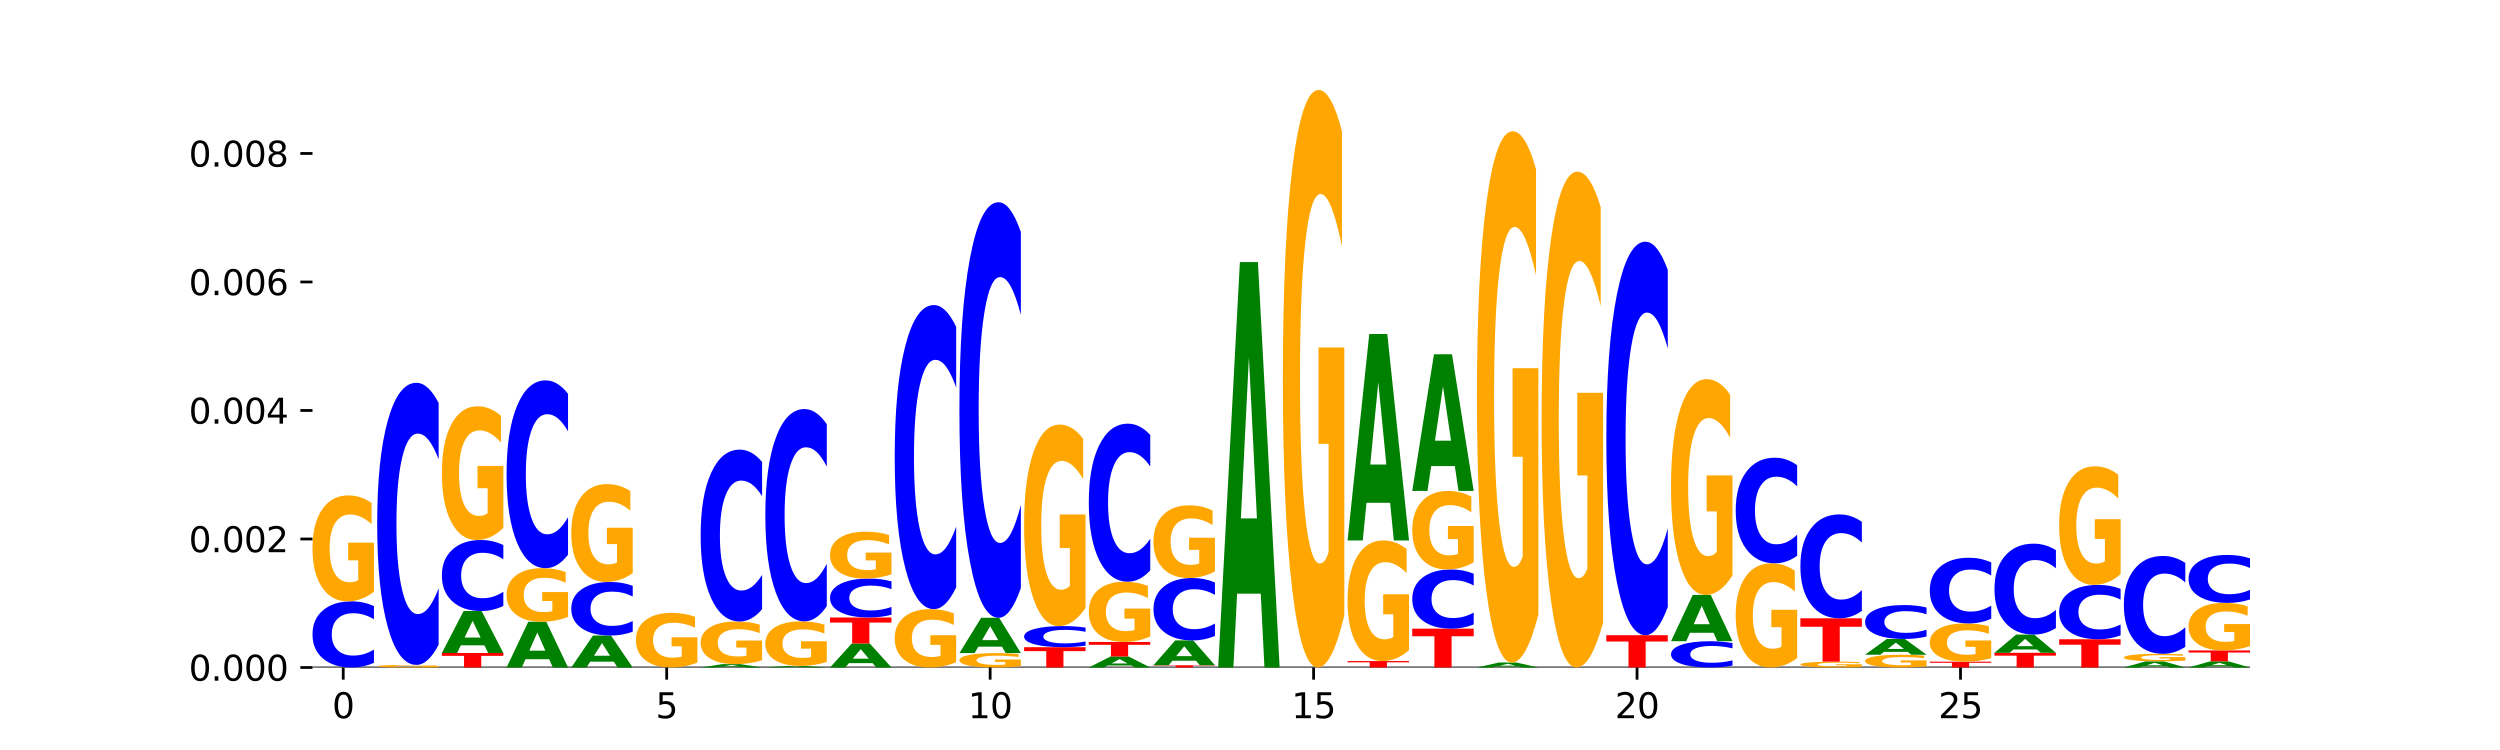 <?xml version="1.0" encoding="utf-8" standalone="no"?>
<!DOCTYPE svg PUBLIC "-//W3C//DTD SVG 1.1//EN"
  "http://www.w3.org/Graphics/SVG/1.1/DTD/svg11.dtd">
<svg xmlns:xlink="http://www.w3.org/1999/xlink" width="720pt" height="216pt" viewBox="0 0 720 216" xmlns="http://www.w3.org/2000/svg" version="1.1">
 <defs>
  <style type="text/css">*{stroke-linejoin: round; stroke-linecap: butt}</style>
 </defs>
 <g id="figure_1">
  <g id="patch_1">
   <path d="M 0 216 
L 720 216 
L 720 0 
L 0 0 
z
" style="fill: #ffffff"/>
  </g>
  <g id="axes_1">
   <g id="patch_2">
    <path d="M 90 192.24 
L 648 192.24 
L 648 25.92 
L 90 25.92 
z
" style="fill: #ffffff"/>
   </g>
   <g id="line2d_1">
    <path d="M 90 192.24 
L 648 192.24 
" clip-path="url(#p082097b86d)" style="fill: none; stroke: #000000; stroke-width: 0.5; stroke-linecap: square"/>
   </g>
   <g id="patch_3">
    <path d="M 107.699 190.874 
Q 106.219 191.551 104.618 191.894 
Q 103.017 192.24 101.273 192.24 
Q 96.074 192.24 93.037 189.674 
Q 90 187.107 90 182.718 
Q 90 178.314 93.037 175.751 
Q 96.074 173.185 101.273 173.185 
Q 103.017 173.185 104.618 173.531 
Q 106.219 173.874 107.699 174.551 
L 107.699 178.349 
Q 106.206 177.452 104.756 177.034 
Q 103.307 176.617 101.706 176.617 
Q 98.834 176.617 97.189 178.243 
Q 95.548 179.865 95.548 182.718 
Q 95.548 185.56 97.189 187.186 
Q 98.834 188.808 101.706 188.808 
Q 103.307 188.808 104.756 188.39 
Q 106.206 187.969 107.699 187.072 
L 107.699 190.874 
z
" clip-path="url(#p082097b86d)" style="fill: #0000ff"/>
   </g>
   <g id="patch_4">
    <path d="M 107.699 170.425 
Q 105.914 171.805 103.995 172.498 
Q 102.075 173.185 100.028 173.185 
Q 95.403 173.185 92.701 169.077 
Q 90 164.969 90 157.943 
Q 90 150.836 92.749 146.76 
Q 95.502 142.683 100.29 142.683 
Q 102.134 142.683 103.824 143.238 
Q 105.518 143.786 107.017 144.869 
L 107.017 150.95 
Q 105.47 149.557 103.939 148.87 
Q 102.408 148.177 100.869 148.177 
Q 98.021 148.177 96.478 150.71 
Q 94.935 153.237 94.935 157.943 
Q 94.935 162.606 96.422 165.151 
Q 97.91 167.691 100.647 167.691 
Q 101.392 167.691 102.031 167.546 
Q 102.67 167.395 103.177 167.08 
L 103.177 161.371 
L 100.262 161.371 
L 100.262 156.286 
L 107.699 156.286 
L 107.699 170.425 
z
" clip-path="url(#p082097b86d)" style="fill: #ffa600"/>
   </g>
   <g id="patch_5">
    <path d="M 126.331 192.172 
Q 124.546 192.206 122.626 192.223 
Q 120.706 192.24 118.659 192.24 
Q 114.034 192.24 111.332 192.138 
Q 108.631 192.037 108.631 191.863 
Q 108.631 191.687 111.38 191.586 
Q 114.133 191.485 118.921 191.485 
Q 120.765 191.485 122.455 191.499 
Q 124.149 191.513 125.648 191.539 
L 125.648 191.69 
Q 124.101 191.655 122.57 191.638 
Q 121.039 191.621 119.5 191.621 
Q 116.652 191.621 115.109 191.684 
Q 113.566 191.746 113.566 191.863 
Q 113.566 191.978 115.053 192.041 
Q 116.541 192.104 119.278 192.104 
Q 120.023 192.104 120.662 192.1 
Q 121.301 192.097 121.808 192.089 
L 121.808 191.948 
L 118.893 191.948 
L 118.893 191.822 
L 126.331 191.822 
L 126.331 192.172 
z
" clip-path="url(#p082097b86d)" style="fill: #ffa600"/>
   </g>
   <g id="patch_6">
    <path d="M 126.331 185.662 
Q 124.85 188.549 123.249 190.009 
Q 121.648 191.485 119.905 191.485 
Q 114.705 191.485 111.668 180.544 
Q 108.631 169.603 108.631 150.892 
Q 108.631 132.115 111.668 121.19 
Q 114.705 110.249 119.905 110.249 
Q 121.648 110.249 123.249 111.726 
Q 124.85 113.186 126.331 116.072 
L 126.331 132.266 
Q 124.837 128.44 123.387 126.661 
Q 121.938 124.882 120.337 124.882 
Q 117.465 124.882 115.82 131.812 
Q 114.179 138.726 114.179 150.892 
Q 114.179 163.008 115.82 169.939 
Q 117.465 176.852 120.337 176.852 
Q 121.938 176.852 123.387 175.074 
Q 124.837 173.278 126.331 169.452 
L 126.331 185.662 
z
" clip-path="url(#p082097b86d)" style="fill: #0000ff"/>
   </g>
   <g id="patch_7">
    <path d="M 127.262 188.07 
L 144.962 188.07 
L 144.962 188.883 
L 138.594 188.883 
L 138.594 192.24 
L 133.642 192.24 
L 133.642 188.883 
L 127.262 188.883 
L 127.262 188.07 
z
" clip-path="url(#p082097b86d)" style="fill: #ff0000"/>
   </g>
   <g id="patch_8">
    <path d="M 139.523 185.865 
L 132.716 185.865 
L 131.641 188.07 
L 127.262 188.07 
L 133.515 175.969 
L 138.708 175.969 
L 144.962 188.07 
L 140.586 188.07 
L 139.523 185.865 
z
M 133.801 183.619 
L 138.426 183.619 
L 136.117 178.806 
L 133.801 183.619 
z
" clip-path="url(#p082097b86d)" style="fill: #008000"/>
   </g>
   <g id="patch_9">
    <path d="M 144.962 174.504 
Q 143.481 175.23 141.88 175.597 
Q 140.279 175.969 138.536 175.969 
Q 133.336 175.969 130.299 173.215 
Q 127.262 170.462 127.262 165.753 
Q 127.262 161.027 130.299 158.277 
Q 133.336 155.523 138.536 155.523 
Q 140.279 155.523 141.88 155.895 
Q 143.481 156.263 144.962 156.989 
L 144.962 161.065 
Q 143.468 160.102 142.018 159.654 
Q 140.569 159.206 138.968 159.206 
Q 136.096 159.206 134.451 160.951 
Q 132.81 162.691 132.81 165.753 
Q 132.81 168.802 134.451 170.546 
Q 136.096 172.286 138.968 172.286 
Q 140.569 172.286 142.018 171.839 
Q 143.468 171.387 144.962 170.424 
L 144.962 174.504 
z
" clip-path="url(#p082097b86d)" style="fill: #0000ff"/>
   </g>
   <g id="patch_10">
    <path d="M 144.962 152.039 
Q 143.177 153.781 141.257 154.656 
Q 139.337 155.523 137.29 155.523 
Q 132.665 155.523 129.963 150.336 
Q 127.262 145.149 127.262 136.278 
Q 127.262 127.303 130.011 122.156 
Q 132.764 117.008 137.552 117.008 
Q 139.396 117.008 141.086 117.709 
Q 142.78 118.401 144.279 119.769 
L 144.279 127.447 
Q 142.732 125.688 141.201 124.821 
Q 139.67 123.946 138.131 123.946 
Q 135.283 123.946 133.74 127.144 
Q 132.197 130.335 132.197 136.278 
Q 132.197 142.165 133.684 145.38 
Q 135.172 148.586 137.909 148.586 
Q 138.655 148.586 139.293 148.403 
Q 139.932 148.212 140.44 147.814 
L 140.44 140.606 
L 137.524 140.606 
L 137.524 134.185 
L 144.962 134.185 
L 144.962 152.039 
z
" clip-path="url(#p082097b86d)" style="fill: #ffa600"/>
   </g>
   <g id="patch_11">
    <path d="M 158.154 189.84 
L 151.347 189.84 
L 150.272 192.24 
L 145.893 192.24 
L 152.146 179.068 
L 157.339 179.068 
L 163.593 192.24 
L 159.218 192.24 
L 158.154 189.84 
z
M 152.432 187.396 
L 157.057 187.396 
L 154.748 182.156 
L 152.432 187.396 
z
" clip-path="url(#p082097b86d)" style="fill: #008000"/>
   </g>
   <g id="patch_12">
    <path d="M 163.593 177.671 
Q 161.808 178.369 159.888 178.72 
Q 157.968 179.068 155.921 179.068 
Q 151.296 179.068 148.594 176.989 
Q 145.893 174.91 145.893 171.355 
Q 145.893 167.759 148.642 165.696 
Q 151.395 163.634 156.183 163.634 
Q 158.027 163.634 159.717 163.914 
Q 161.411 164.192 162.91 164.74 
L 162.91 167.817 
Q 161.363 167.112 159.832 166.764 
Q 158.301 166.414 156.762 166.414 
Q 153.914 166.414 152.371 167.695 
Q 150.828 168.974 150.828 171.355 
Q 150.828 173.715 152.315 175.003 
Q 153.803 176.287 156.54 176.287 
Q 157.286 176.287 157.924 176.214 
Q 158.563 176.138 159.071 175.978 
L 159.071 173.09 
L 156.155 173.09 
L 156.155 170.517 
L 163.593 170.517 
L 163.593 177.671 
z
" clip-path="url(#p082097b86d)" style="fill: #ffa600"/>
   </g>
   <g id="patch_13">
    <path d="M 163.593 159.757 
Q 162.112 161.679 160.511 162.651 
Q 158.91 163.634 157.167 163.634 
Q 151.967 163.634 148.93 156.349 
Q 145.893 149.065 145.893 136.607 
Q 145.893 124.105 148.93 116.832 
Q 151.967 109.548 157.167 109.548 
Q 158.91 109.548 160.511 110.531 
Q 162.112 111.503 163.593 113.425 
L 163.593 124.206 
Q 162.099 121.659 160.649 120.474 
Q 159.2 119.29 157.599 119.29 
Q 154.727 119.29 153.082 123.904 
Q 151.441 128.507 151.441 136.607 
Q 151.441 144.674 153.082 149.288 
Q 154.727 153.891 157.599 153.891 
Q 159.2 153.891 160.649 152.707 
Q 162.099 151.512 163.593 148.964 
L 163.593 159.757 
z
" clip-path="url(#p082097b86d)" style="fill: #0000ff"/>
   </g>
   <g id="patch_14">
    <path d="M 176.785 190.564 
L 169.978 190.564 
L 168.903 192.24 
L 164.524 192.24 
L 170.777 183.039 
L 175.97 183.039 
L 182.224 192.24 
L 177.849 192.24 
L 176.785 190.564 
z
M 171.063 188.856 
L 175.688 188.856 
L 173.379 185.196 
L 171.063 188.856 
z
" clip-path="url(#p082097b86d)" style="fill: #008000"/>
   </g>
   <g id="patch_15">
    <path d="M 182.224 181.933 
Q 180.743 182.481 179.142 182.758 
Q 177.541 183.039 175.798 183.039 
Q 170.598 183.039 167.561 180.96 
Q 164.524 178.882 164.524 175.327 
Q 164.524 171.759 167.561 169.684 
Q 170.598 167.605 175.798 167.605 
Q 177.541 167.605 179.142 167.886 
Q 180.743 168.163 182.224 168.712 
L 182.224 171.788 
Q 180.73 171.061 179.28 170.723 
Q 177.831 170.385 176.23 170.385 
Q 173.358 170.385 171.713 171.702 
Q 170.072 173.016 170.072 175.327 
Q 170.072 177.629 171.713 178.945 
Q 173.358 180.259 176.23 180.259 
Q 177.831 180.259 179.28 179.921 
Q 180.73 179.58 182.224 178.853 
L 182.224 181.933 
z
" clip-path="url(#p082097b86d)" style="fill: #0000ff"/>
   </g>
   <g id="patch_16">
    <path d="M 182.224 165.055 
Q 180.439 166.33 178.519 166.971 
Q 176.599 167.605 174.552 167.605 
Q 169.927 167.605 167.226 163.809 
Q 164.524 160.013 164.524 153.522 
Q 164.524 146.955 167.273 143.188 
Q 170.026 139.421 174.814 139.421 
Q 176.658 139.421 178.348 139.933 
Q 180.042 140.44 181.541 141.441 
L 181.541 147.059 
Q 179.994 145.773 178.463 145.138 
Q 176.932 144.498 175.393 144.498 
Q 172.545 144.498 171.002 146.838 
Q 169.459 149.173 169.459 153.522 
Q 169.459 157.83 170.946 160.182 
Q 172.434 162.529 175.171 162.529 
Q 175.917 162.529 176.555 162.395 
Q 177.194 162.255 177.702 161.964 
L 177.702 156.689 
L 174.786 156.689 
L 174.786 151.991 
L 182.224 151.991 
L 182.224 165.055 
z
" clip-path="url(#p082097b86d)" style="fill: #ffa600"/>
   </g>
   <g id="patch_17">
    <path d="M 200.855 190.817 
Q 199.07 191.528 197.15 191.886 
Q 195.23 192.24 193.183 192.24 
Q 188.558 192.24 185.857 190.121 
Q 183.155 188.002 183.155 184.379 
Q 183.155 180.713 185.904 178.61 
Q 188.657 176.507 193.445 176.507 
Q 195.289 176.507 196.979 176.793 
Q 198.673 177.076 200.172 177.635 
L 200.172 180.771 
Q 198.625 180.053 197.094 179.699 
Q 195.563 179.341 194.024 179.341 
Q 191.176 179.341 189.633 180.648 
Q 188.09 181.951 188.09 184.379 
Q 188.09 186.783 189.577 188.096 
Q 191.065 189.406 193.802 189.406 
Q 194.548 189.406 195.186 189.331 
Q 195.825 189.253 196.333 189.091 
L 196.333 186.147 
L 193.417 186.147 
L 193.417 183.524 
L 200.855 183.524 
L 200.855 190.817 
z
" clip-path="url(#p082097b86d)" style="fill: #ffa600"/>
   </g>
   <g id="patch_18">
    <path d="M 214.047 192.064 
L 207.24 192.064 
L 206.165 192.24 
L 201.786 192.24 
L 208.04 191.273 
L 213.233 191.273 
L 219.486 192.24 
L 215.111 192.24 
L 214.047 192.064 
z
M 208.325 191.885 
L 212.95 191.885 
L 210.641 191.5 
L 208.325 191.885 
z
" clip-path="url(#p082097b86d)" style="fill: #008000"/>
   </g>
   <g id="patch_19">
    <path d="M 219.486 190.162 
Q 217.701 190.718 215.781 190.997 
Q 213.861 191.273 211.814 191.273 
Q 207.189 191.273 204.488 189.619 
Q 201.786 187.966 201.786 185.137 
Q 201.786 182.276 204.535 180.634 
Q 207.288 178.993 212.076 178.993 
Q 213.921 178.993 215.61 179.216 
Q 217.304 179.437 218.804 179.873 
L 218.804 182.321 
Q 217.257 181.761 215.725 181.484 
Q 214.194 181.205 212.655 181.205 
Q 209.807 181.205 208.264 182.225 
Q 206.721 183.242 206.721 185.137 
Q 206.721 187.014 208.208 188.039 
Q 209.696 189.061 212.433 189.061 
Q 213.179 189.061 213.817 189.003 
Q 214.456 188.942 214.964 188.815 
L 214.964 186.517 
L 212.048 186.517 
L 212.048 184.47 
L 219.486 184.47 
L 219.486 190.162 
z
" clip-path="url(#p082097b86d)" style="fill: #ffa600"/>
   </g>
   <g id="patch_20">
    <path d="M 219.486 175.445 
Q 218.005 177.204 216.404 178.093 
Q 214.803 178.993 213.06 178.993 
Q 207.86 178.993 204.823 172.326 
Q 201.786 165.659 201.786 154.257 
Q 201.786 142.815 204.823 136.158 
Q 207.86 129.491 213.06 129.491 
Q 214.803 129.491 216.404 130.391 
Q 218.005 131.281 219.486 133.039 
L 219.486 142.907 
Q 217.992 140.576 216.543 139.492 
Q 215.093 138.408 213.492 138.408 
Q 210.62 138.408 208.975 142.631 
Q 207.334 146.844 207.334 154.257 
Q 207.334 161.64 208.975 165.863 
Q 210.62 170.076 213.492 170.076 
Q 215.093 170.076 216.543 168.993 
Q 217.992 167.898 219.486 165.567 
L 219.486 175.445 
z
" clip-path="url(#p082097b86d)" style="fill: #0000ff"/>
   </g>
   <g id="patch_21">
    <path d="M 232.678 192.159 
L 225.871 192.159 
L 224.796 192.24 
L 220.417 192.24 
L 226.671 191.795 
L 231.864 191.795 
L 238.117 192.24 
L 233.742 192.24 
L 232.678 192.159 
z
M 226.957 192.076 
L 231.581 192.076 
L 229.273 191.899 
L 226.957 192.076 
z
" clip-path="url(#p082097b86d)" style="fill: #008000"/>
   </g>
   <g id="patch_22">
    <path d="M 238.117 190.633 
Q 236.332 191.214 234.412 191.505 
Q 232.492 191.795 230.445 191.795 
Q 225.82 191.795 223.119 190.065 
Q 220.417 188.336 220.417 185.378 
Q 220.417 182.387 223.166 180.67 
Q 225.919 178.954 230.707 178.954 
Q 232.552 178.954 234.241 179.188 
Q 235.935 179.418 237.435 179.875 
L 237.435 182.434 
Q 235.888 181.848 234.356 181.559 
Q 232.825 181.267 231.286 181.267 
Q 228.438 181.267 226.895 182.333 
Q 225.352 183.397 225.352 185.378 
Q 225.352 187.341 226.839 188.413 
Q 228.327 189.482 231.064 189.482 
Q 231.81 189.482 232.448 189.421 
Q 233.087 189.357 233.595 189.224 
L 233.595 186.821 
L 230.679 186.821 
L 230.679 184.681 
L 238.117 184.681 
L 238.117 190.633 
z
" clip-path="url(#p082097b86d)" style="fill: #ffa600"/>
   </g>
   <g id="patch_23">
    <path d="M 238.117 174.571 
Q 236.636 176.744 235.035 177.843 
Q 233.434 178.954 231.691 178.954 
Q 226.491 178.954 223.454 170.719 
Q 220.417 162.483 220.417 148.399 
Q 220.417 134.264 223.454 126.041 
Q 226.491 117.805 231.691 117.805 
Q 233.434 117.805 235.035 118.917 
Q 236.636 120.016 238.117 122.188 
L 238.117 134.378 
Q 236.623 131.498 235.174 130.159 
Q 233.724 128.82 232.123 128.82 
Q 229.252 128.82 227.606 134.037 
Q 225.965 139.241 225.965 148.399 
Q 225.965 157.519 227.606 162.735 
Q 229.252 167.94 232.123 167.94 
Q 233.724 167.94 235.174 166.601 
Q 236.623 165.249 238.117 162.369 
L 238.117 174.571 
z
" clip-path="url(#p082097b86d)" style="fill: #0000ff"/>
   </g>
   <g id="patch_24">
    <path d="M 251.309 190.982 
L 244.502 190.982 
L 243.427 192.24 
L 239.048 192.24 
L 245.302 185.336 
L 250.495 185.336 
L 256.748 192.24 
L 252.373 192.24 
L 251.309 190.982 
z
M 245.588 189.701 
L 250.212 189.701 
L 247.904 186.955 
L 245.588 189.701 
z
" clip-path="url(#p082097b86d)" style="fill: #008000"/>
   </g>
   <g id="patch_25">
    <path d="M 239.048 177.842 
L 256.748 177.842 
L 256.748 179.304 
L 250.38 179.304 
L 250.38 185.336 
L 245.428 185.336 
L 245.428 179.304 
L 239.048 179.304 
L 239.048 177.842 
z
" clip-path="url(#p082097b86d)" style="fill: #ff0000"/>
   </g>
   <g id="patch_26">
    <path d="M 256.748 177.038 
Q 255.267 177.437 253.666 177.638 
Q 252.066 177.842 250.322 177.842 
Q 245.122 177.842 242.085 176.332 
Q 239.048 174.821 239.048 172.238 
Q 239.048 169.646 242.085 168.138 
Q 245.122 166.628 250.322 166.628 
Q 252.066 166.628 253.666 166.832 
Q 255.267 167.033 256.748 167.431 
L 256.748 169.667 
Q 255.254 169.139 253.805 168.893 
Q 252.355 168.648 250.754 168.648 
Q 247.883 168.648 246.237 169.604 
Q 244.596 170.559 244.596 172.238 
Q 244.596 173.911 246.237 174.868 
Q 247.883 175.822 250.754 175.822 
Q 252.355 175.822 253.805 175.576 
Q 255.254 175.329 256.748 174.8 
L 256.748 177.038 
z
" clip-path="url(#p082097b86d)" style="fill: #0000ff"/>
   </g>
   <g id="patch_27">
    <path d="M 256.748 165.406 
Q 254.963 166.017 253.043 166.324 
Q 251.123 166.628 249.076 166.628 
Q 244.451 166.628 241.75 164.809 
Q 239.048 162.99 239.048 159.88 
Q 239.048 156.734 241.797 154.929 
Q 244.55 153.124 249.338 153.124 
Q 251.183 153.124 252.872 153.37 
Q 254.566 153.612 256.066 154.092 
L 256.066 156.784 
Q 254.519 156.167 252.987 155.863 
Q 251.456 155.557 249.917 155.557 
Q 247.069 155.557 245.526 156.678 
Q 243.983 157.796 243.983 159.88 
Q 243.983 161.944 245.471 163.071 
Q 246.958 164.195 249.695 164.195 
Q 250.441 164.195 251.079 164.131 
Q 251.718 164.064 252.226 163.925 
L 252.226 161.398 
L 249.31 161.398 
L 249.31 159.146 
L 256.748 159.146 
L 256.748 165.406 
z
" clip-path="url(#p082097b86d)" style="fill: #ffa600"/>
   </g>
   <g id="patch_28">
    <path d="M 275.379 190.72 
Q 273.594 191.48 271.674 191.862 
Q 269.754 192.24 267.707 192.24 
Q 263.082 192.24 260.381 189.977 
Q 257.679 187.713 257.679 183.843 
Q 257.679 179.927 260.428 177.681 
Q 263.181 175.435 267.969 175.435 
Q 269.814 175.435 271.503 175.741 
Q 273.197 176.043 274.697 176.64 
L 274.697 179.99 
Q 273.15 179.222 271.619 178.844 
Q 270.087 178.462 268.548 178.462 
Q 265.7 178.462 264.157 179.858 
Q 262.614 181.25 262.614 183.843 
Q 262.614 186.412 264.102 187.814 
Q 265.589 189.213 268.326 189.213 
Q 269.072 189.213 269.711 189.133 
Q 270.349 189.05 270.857 188.876 
L 270.857 185.731 
L 267.941 185.731 
L 267.941 182.93 
L 275.379 182.93 
L 275.379 190.72 
z
" clip-path="url(#p082097b86d)" style="fill: #ffa600"/>
   </g>
   <g id="patch_29">
    <path d="M 275.379 169.158 
Q 273.898 172.269 272.297 173.843 
Q 270.697 175.435 268.953 175.435 
Q 263.753 175.435 260.716 163.64 
Q 257.679 151.845 257.679 131.674 
Q 257.679 111.431 260.716 99.654 
Q 263.753 87.859 268.953 87.859 
Q 270.697 87.859 272.297 89.451 
Q 273.898 91.025 275.379 94.137 
L 275.379 111.594 
Q 273.885 107.469 272.436 105.552 
Q 270.986 103.634 269.385 103.634 
Q 266.514 103.634 264.868 111.106 
Q 263.227 118.559 263.227 131.674 
Q 263.227 144.736 264.868 152.207 
Q 266.514 159.66 269.385 159.66 
Q 270.986 159.66 272.436 157.743 
Q 273.885 155.807 275.379 151.682 
L 275.379 169.158 
z
" clip-path="url(#p082097b86d)" style="fill: #0000ff"/>
   </g>
   <g id="patch_30">
    <path d="M 294.01 191.865 
Q 292.225 192.052 290.305 192.147 
Q 288.385 192.24 286.338 192.24 
Q 281.713 192.24 279.012 191.681 
Q 276.311 191.122 276.311 190.166 
Q 276.311 189.199 279.059 188.645 
Q 281.812 188.09 286.6 188.09 
Q 288.445 188.09 290.135 188.166 
Q 291.828 188.24 293.328 188.388 
L 293.328 189.215 
Q 291.781 189.025 290.25 188.932 
Q 288.718 188.838 287.179 188.838 
Q 284.331 188.838 282.788 189.182 
Q 281.245 189.526 281.245 190.166 
Q 281.245 190.801 282.733 191.147 
Q 284.22 191.493 286.957 191.493 
Q 287.703 191.493 288.342 191.473 
Q 288.98 191.452 289.488 191.409 
L 289.488 190.633 
L 286.572 190.633 
L 286.572 189.941 
L 294.01 189.941 
L 294.01 191.865 
z
" clip-path="url(#p082097b86d)" style="fill: #ffa600"/>
   </g>
   <g id="patch_31">
    <path d="M 288.571 186.24 
L 281.764 186.24 
L 280.689 188.09 
L 276.311 188.09 
L 282.564 177.934 
L 287.757 177.934 
L 294.01 188.09 
L 289.635 188.09 
L 288.571 186.24 
z
M 282.85 184.355 
L 287.474 184.355 
L 285.166 180.315 
L 282.85 184.355 
z
" clip-path="url(#p082097b86d)" style="fill: #008000"/>
   </g>
   <g id="patch_32">
    <path d="M 294.01 169.355 
Q 292.529 173.607 290.929 175.758 
Q 289.328 177.934 287.584 177.934 
Q 282.384 177.934 279.347 161.814 
Q 276.311 145.694 276.311 118.127 
Q 276.311 90.461 279.347 74.366 
Q 282.384 58.246 287.584 58.246 
Q 289.328 58.246 290.929 60.422 
Q 292.529 62.573 294.01 66.825 
L 294.01 90.684 
Q 292.516 85.047 291.067 82.426 
Q 289.617 79.805 288.017 79.805 
Q 285.145 79.805 283.499 90.016 
Q 281.858 100.202 281.858 118.127 
Q 281.858 135.978 283.499 146.189 
Q 285.145 156.375 288.017 156.375 
Q 289.617 156.375 291.067 153.754 
Q 292.516 151.109 294.01 145.472 
L 294.01 169.355 
z
" clip-path="url(#p082097b86d)" style="fill: #0000ff"/>
   </g>
   <g id="patch_33">
    <path d="M 294.942 186.389 
L 312.641 186.389 
L 312.641 187.53 
L 306.273 187.53 
L 306.273 192.24 
L 301.322 192.24 
L 301.322 187.53 
L 294.942 187.53 
L 294.942 186.389 
z
" clip-path="url(#p082097b86d)" style="fill: #ff0000"/>
   </g>
   <g id="patch_34">
    <path d="M 312.641 185.953 
Q 311.161 186.169 309.56 186.278 
Q 307.959 186.389 306.215 186.389 
Q 301.015 186.389 297.978 185.57 
Q 294.942 184.752 294.942 183.352 
Q 294.942 181.947 297.978 181.13 
Q 301.015 180.312 306.215 180.312 
Q 307.959 180.312 309.56 180.422 
Q 311.161 180.531 312.641 180.747 
L 312.641 181.959 
Q 311.147 181.672 309.698 181.539 
Q 308.249 181.406 306.648 181.406 
Q 303.776 181.406 302.13 181.925 
Q 300.489 182.442 300.489 183.352 
Q 300.489 184.259 302.13 184.777 
Q 303.776 185.294 306.648 185.294 
Q 308.249 185.294 309.698 185.161 
Q 311.147 185.027 312.641 184.741 
L 312.641 185.953 
z
" clip-path="url(#p082097b86d)" style="fill: #0000ff"/>
   </g>
   <g id="patch_35">
    <path d="M 312.641 175.061 
Q 310.856 177.686 308.936 179.005 
Q 307.016 180.312 304.969 180.312 
Q 300.344 180.312 297.643 172.495 
Q 294.942 164.679 294.942 151.312 
Q 294.942 137.789 297.691 130.033 
Q 300.443 122.276 305.231 122.276 
Q 307.076 122.276 308.766 123.331 
Q 310.459 124.374 311.959 126.436 
L 311.959 138.005 
Q 310.412 135.356 308.881 134.049 
Q 307.349 132.73 305.81 132.73 
Q 302.962 132.73 301.419 137.549 
Q 299.876 142.357 299.876 151.312 
Q 299.876 160.183 301.364 165.027 
Q 302.851 169.858 305.588 169.858 
Q 306.334 169.858 306.973 169.582 
Q 307.611 169.294 308.119 168.695 
L 308.119 157.834 
L 305.203 157.834 
L 305.203 148.159 
L 312.641 148.159 
L 312.641 175.061 
z
" clip-path="url(#p082097b86d)" style="fill: #ffa600"/>
   </g>
   <g id="patch_36">
    <path d="M 325.833 191.662 
L 319.026 191.662 
L 317.951 192.24 
L 313.573 192.24 
L 319.826 189.067 
L 325.019 189.067 
L 331.272 192.24 
L 326.897 192.24 
L 325.833 191.662 
z
M 320.112 191.073 
L 324.737 191.073 
L 322.428 189.811 
L 320.112 191.073 
z
" clip-path="url(#p082097b86d)" style="fill: #008000"/>
   </g>
   <g id="patch_37">
    <path d="M 313.573 184.889 
L 331.272 184.889 
L 331.272 185.703 
L 324.904 185.703 
L 324.904 189.067 
L 319.953 189.067 
L 319.953 185.703 
L 313.573 185.703 
L 313.573 184.889 
z
" clip-path="url(#p082097b86d)" style="fill: #ff0000"/>
   </g>
   <g id="patch_38">
    <path d="M 331.272 183.318 
Q 329.487 184.103 327.567 184.498 
Q 325.647 184.889 323.6 184.889 
Q 318.975 184.889 316.274 182.551 
Q 313.573 180.213 313.573 176.215 
Q 313.573 172.17 316.322 169.851 
Q 319.074 167.531 323.862 167.531 
Q 325.707 167.531 327.397 167.846 
Q 329.09 168.158 330.59 168.775 
L 330.59 172.235 
Q 329.043 171.443 327.512 171.052 
Q 325.981 170.657 324.441 170.657 
Q 321.593 170.657 320.05 172.099 
Q 318.507 173.537 318.507 176.215 
Q 318.507 178.868 319.995 180.317 
Q 321.482 181.762 324.219 181.762 
Q 324.965 181.762 325.604 181.679 
Q 326.242 181.593 326.75 181.414 
L 326.75 178.166 
L 323.835 178.166 
L 323.835 175.272 
L 331.272 175.272 
L 331.272 183.318 
z
" clip-path="url(#p082097b86d)" style="fill: #ffa600"/>
   </g>
   <g id="patch_39">
    <path d="M 331.272 164.268 
Q 329.792 165.885 328.191 166.703 
Q 326.59 167.531 324.846 167.531 
Q 319.646 167.531 316.609 161.401 
Q 313.573 155.27 313.573 144.787 
Q 313.573 134.266 316.609 128.146 
Q 319.646 122.016 324.846 122.016 
Q 326.59 122.016 328.191 122.843 
Q 329.792 123.661 331.272 125.278 
L 331.272 134.351 
Q 329.778 132.207 328.329 131.211 
Q 326.88 130.214 325.279 130.214 
Q 322.407 130.214 320.761 134.097 
Q 319.12 137.971 319.12 144.787 
Q 319.12 151.575 320.761 155.458 
Q 322.407 159.332 325.279 159.332 
Q 326.88 159.332 328.329 158.336 
Q 329.778 157.329 331.272 155.186 
L 331.272 164.268 
z
" clip-path="url(#p082097b86d)" style="fill: #0000ff"/>
   </g>
   <g id="patch_40">
    <path d="M 332.204 191.589 
L 349.903 191.589 
L 349.903 191.716 
L 343.535 191.716 
L 343.535 192.24 
L 338.584 192.24 
L 338.584 191.716 
L 332.204 191.716 
L 332.204 191.589 
z
" clip-path="url(#p082097b86d)" style="fill: #ff0000"/>
   </g>
   <g id="patch_41">
    <path d="M 344.464 190.287 
L 337.657 190.287 
L 336.582 191.589 
L 332.204 191.589 
L 338.457 184.443 
L 343.65 184.443 
L 349.903 191.589 
L 345.528 191.589 
L 344.464 190.287 
z
M 338.743 188.961 
L 343.368 188.961 
L 341.059 186.118 
L 338.743 188.961 
z
" clip-path="url(#p082097b86d)" style="fill: #008000"/>
   </g>
   <g id="patch_42">
    <path d="M 349.903 183.154 
Q 348.423 183.793 346.822 184.116 
Q 345.221 184.443 343.477 184.443 
Q 338.277 184.443 335.241 182.021 
Q 332.204 179.599 332.204 175.458 
Q 332.204 171.302 335.241 168.884 
Q 338.277 166.462 343.477 166.462 
Q 345.221 166.462 346.822 166.789 
Q 348.423 167.112 349.903 167.751 
L 349.903 171.335 
Q 348.409 170.488 346.96 170.095 
Q 345.511 169.701 343.91 169.701 
Q 341.038 169.701 339.392 171.235 
Q 337.751 172.765 337.751 175.458 
Q 337.751 178.14 339.392 179.674 
Q 341.038 181.204 343.91 181.204 
Q 345.511 181.204 346.96 180.81 
Q 348.409 180.413 349.903 179.566 
L 349.903 183.154 
z
" clip-path="url(#p082097b86d)" style="fill: #0000ff"/>
   </g>
   <g id="patch_43">
    <path d="M 349.903 164.569 
Q 348.118 165.515 346.198 165.991 
Q 344.278 166.462 342.232 166.462 
Q 337.606 166.462 334.905 163.643 
Q 332.204 160.824 332.204 156.004 
Q 332.204 151.127 334.953 148.329 
Q 337.706 145.532 342.493 145.532 
Q 344.338 145.532 346.028 145.913 
Q 347.721 146.289 349.221 147.032 
L 349.221 151.205 
Q 347.674 150.249 346.143 149.778 
Q 344.612 149.302 343.072 149.302 
Q 340.224 149.302 338.681 151.04 
Q 337.138 152.774 337.138 156.004 
Q 337.138 159.203 338.626 160.95 
Q 340.113 162.692 342.85 162.692 
Q 343.596 162.692 344.235 162.593 
Q 344.873 162.489 345.381 162.273 
L 345.381 158.356 
L 342.466 158.356 
L 342.466 154.867 
L 349.903 154.867 
L 349.903 164.569 
z
" clip-path="url(#p082097b86d)" style="fill: #ffa600"/>
   </g>
   <g id="patch_44">
    <path d="M 363.095 170.968 
L 356.288 170.968 
L 355.213 192.24 
L 350.835 192.24 
L 357.088 75.47 
L 362.281 75.47 
L 368.534 192.24 
L 364.159 192.24 
L 363.095 170.968 
z
M 357.374 149.296 
L 361.999 149.296 
L 359.69 102.848 
L 357.374 149.296 
z
" clip-path="url(#p082097b86d)" style="fill: #008000"/>
   </g>
   <g id="patch_45">
    <path d="M 387.165 177.192 
Q 385.38 184.716 383.46 188.495 
Q 381.54 192.24 379.494 192.24 
Q 374.868 192.24 372.167 169.84 
Q 369.466 147.439 369.466 109.132 
Q 369.466 70.377 372.215 48.149 
Q 374.968 25.92 379.755 25.92 
Q 381.6 25.92 383.29 28.943 
Q 384.984 31.932 386.483 37.842 
L 386.483 70.996 
Q 384.936 63.403 383.405 59.658 
Q 381.874 55.879 380.335 55.879 
Q 377.486 55.879 375.943 69.69 
Q 374.4 83.467 374.4 109.132 
Q 374.4 134.555 375.888 148.435 
Q 377.375 162.281 380.112 162.281 
Q 380.858 162.281 381.497 161.491 
Q 382.135 160.666 382.643 158.949 
L 382.643 127.821 
L 379.728 127.821 
L 379.728 100.096 
L 387.165 100.096 
L 387.165 177.192 
z
" clip-path="url(#p082097b86d)" style="fill: #ffa600"/>
   </g>
   <g id="patch_46">
    <path d="M 388.097 190.386 
L 405.796 190.386 
L 405.796 190.748 
L 399.429 190.748 
L 399.429 192.24 
L 394.477 192.24 
L 394.477 190.748 
L 388.097 190.748 
L 388.097 190.386 
z
" clip-path="url(#p082097b86d)" style="fill: #ff0000"/>
   </g>
   <g id="patch_47">
    <path d="M 405.796 187.243 
Q 404.011 188.814 402.091 189.604 
Q 400.172 190.386 398.125 190.386 
Q 393.499 190.386 390.798 185.707 
Q 388.097 181.028 388.097 173.027 
Q 388.097 164.932 390.846 160.289 
Q 393.599 155.646 398.386 155.646 
Q 400.231 155.646 401.921 156.278 
Q 403.615 156.902 405.114 158.136 
L 405.114 165.061 
Q 403.567 163.475 402.036 162.693 
Q 400.505 161.904 398.966 161.904 
Q 396.118 161.904 394.574 164.788 
Q 393.031 167.666 393.031 173.027 
Q 393.031 178.337 394.519 181.236 
Q 396.006 184.128 398.744 184.128 
Q 399.489 184.128 400.128 183.963 
Q 400.767 183.791 401.274 183.432 
L 401.274 176.931 
L 398.359 176.931 
L 398.359 171.139 
L 405.796 171.139 
L 405.796 187.243 
z
" clip-path="url(#p082097b86d)" style="fill: #ffa600"/>
   </g>
   <g id="patch_48">
    <path d="M 400.357 144.816 
L 393.55 144.816 
L 392.476 155.646 
L 388.097 155.646 
L 394.35 96.193 
L 399.543 96.193 
L 405.796 155.646 
L 401.421 155.646 
L 400.357 144.816 
z
M 394.636 133.781 
L 399.261 133.781 
L 396.952 110.132 
L 394.636 133.781 
z
" clip-path="url(#p082097b86d)" style="fill: #008000"/>
   </g>
   <g id="patch_49">
    <path d="M 406.728 181.059 
L 424.427 181.059 
L 424.427 183.24 
L 418.06 183.24 
L 418.06 192.24 
L 413.108 192.24 
L 413.108 183.24 
L 406.728 183.24 
L 406.728 181.059 
z
" clip-path="url(#p082097b86d)" style="fill: #ff0000"/>
   </g>
   <g id="patch_50">
    <path d="M 424.427 179.837 
Q 422.947 180.443 421.346 180.749 
Q 419.745 181.059 418.001 181.059 
Q 412.802 181.059 409.765 178.762 
Q 406.728 176.465 406.728 172.536 
Q 406.728 168.593 409.765 166.3 
Q 412.802 164.002 418.001 164.002 
Q 419.745 164.002 421.346 164.312 
Q 422.947 164.619 424.427 165.225 
L 424.427 168.625 
Q 422.933 167.822 421.484 167.448 
Q 420.035 167.075 418.434 167.075 
Q 415.562 167.075 413.916 168.53 
Q 412.275 169.982 412.275 172.536 
Q 412.275 175.08 413.916 176.535 
Q 415.562 177.987 418.434 177.987 
Q 420.035 177.987 421.484 177.613 
Q 422.933 177.236 424.427 176.433 
L 424.427 179.837 
z
" clip-path="url(#p082097b86d)" style="fill: #0000ff"/>
   </g>
   <g id="patch_51">
    <path d="M 424.427 161.957 
Q 422.642 162.98 420.722 163.493 
Q 418.803 164.002 416.756 164.002 
Q 412.131 164.002 409.429 160.958 
Q 406.728 157.913 406.728 152.707 
Q 406.728 147.439 409.477 144.418 
Q 412.23 141.397 417.018 141.397 
Q 418.862 141.397 420.552 141.808 
Q 422.246 142.214 423.745 143.017 
L 423.745 147.523 
Q 422.198 146.491 420.667 145.982 
Q 419.136 145.469 417.597 145.469 
Q 414.749 145.469 413.206 147.346 
Q 411.662 149.218 411.662 152.707 
Q 411.662 156.162 413.15 158.049 
Q 414.638 159.93 417.375 159.93 
Q 418.12 159.93 418.759 159.823 
Q 419.398 159.711 419.905 159.478 
L 419.905 155.247 
L 416.99 155.247 
L 416.99 151.479 
L 424.427 151.479 
L 424.427 161.957 
z
" clip-path="url(#p082097b86d)" style="fill: #ffa600"/>
   </g>
   <g id="patch_52">
    <path d="M 418.988 134.225 
L 412.181 134.225 
L 411.107 141.397 
L 406.728 141.397 
L 412.981 102.027 
L 418.174 102.027 
L 424.427 141.397 
L 420.052 141.397 
L 418.988 134.225 
z
M 413.267 126.918 
L 417.892 126.918 
L 415.583 111.258 
L 413.267 126.918 
z
" clip-path="url(#p082097b86d)" style="fill: #008000"/>
   </g>
   <g id="patch_53">
    <path d="M 437.619 191.981 
L 430.812 191.981 
L 429.738 192.24 
L 425.359 192.24 
L 431.612 190.819 
L 436.805 190.819 
L 443.058 192.24 
L 438.683 192.24 
L 437.619 191.981 
z
M 431.898 191.717 
L 436.523 191.717 
L 434.214 191.152 
L 431.898 191.717 
z
" clip-path="url(#p082097b86d)" style="fill: #008000"/>
   </g>
   <g id="patch_54">
    <path d="M 443.058 176.975 
Q 441.273 183.897 439.354 187.374 
Q 437.434 190.819 435.387 190.819 
Q 430.762 190.819 428.06 170.211 
Q 425.359 149.603 425.359 114.36 
Q 425.359 78.707 428.108 58.257 
Q 430.861 37.807 435.649 37.807 
Q 437.493 37.807 439.183 40.588 
Q 440.877 43.338 442.376 48.774 
L 442.376 79.276 
Q 440.829 72.29 439.298 68.845 
Q 437.767 65.368 436.228 65.368 
Q 433.38 65.368 431.837 78.075 
Q 430.294 90.749 430.294 114.36 
Q 430.294 137.75 431.781 150.519 
Q 433.269 163.257 436.006 163.257 
Q 436.751 163.257 437.39 162.53 
Q 438.029 161.771 438.536 160.191 
L 438.536 131.555 
L 435.621 131.555 
L 435.621 106.047 
L 443.058 106.047 
L 443.058 176.975 
z
" clip-path="url(#p082097b86d)" style="fill: #ffa600"/>
   </g>
   <g id="patch_55">
    <path d="M 461.689 179.32 
Q 459.904 185.78 457.985 189.025 
Q 456.065 192.24 454.018 192.24 
Q 449.393 192.24 446.691 173.008 
Q 443.99 153.775 443.99 120.886 
Q 443.99 87.613 446.739 68.528 
Q 449.492 49.443 454.28 49.443 
Q 456.124 49.443 457.814 52.039 
Q 459.508 54.605 461.007 59.679 
L 461.007 88.144 
Q 459.46 81.625 457.929 78.409 
Q 456.398 75.165 454.859 75.165 
Q 452.011 75.165 450.468 87.023 
Q 448.925 98.851 448.925 120.886 
Q 448.925 142.714 450.412 154.631 
Q 451.9 166.518 454.637 166.518 
Q 455.382 166.518 456.021 165.84 
Q 456.66 165.132 457.167 163.657 
L 457.167 136.932 
L 454.252 136.932 
L 454.252 113.128 
L 461.689 113.128 
L 461.689 179.32 
z
" clip-path="url(#p082097b86d)" style="fill: #ffa600"/>
   </g>
   <g id="patch_56">
    <path d="M 462.621 182.944 
L 480.321 182.944 
L 480.321 184.757 
L 473.953 184.757 
L 473.953 192.24 
L 469.001 192.24 
L 469.001 184.757 
L 462.621 184.757 
L 462.621 182.944 
z
" clip-path="url(#p082097b86d)" style="fill: #ff0000"/>
   </g>
   <g id="patch_57">
    <path d="M 480.321 174.82 
Q 478.84 178.847 477.239 180.884 
Q 475.638 182.944 473.894 182.944 
Q 468.695 182.944 465.658 167.679 
Q 462.621 152.415 462.621 126.31 
Q 462.621 100.112 465.658 84.871 
Q 468.695 69.607 473.894 69.607 
Q 475.638 69.607 477.239 71.667 
Q 478.84 73.704 480.321 77.731 
L 480.321 100.323 
Q 478.827 94.985 477.377 92.503 
Q 475.928 90.022 474.327 90.022 
Q 471.455 90.022 469.81 99.691 
Q 468.169 109.337 468.169 126.31 
Q 468.169 143.214 469.81 152.883 
Q 471.455 162.529 474.327 162.529 
Q 475.928 162.529 477.377 160.047 
Q 478.827 157.542 480.321 152.204 
L 480.321 174.82 
z
" clip-path="url(#p082097b86d)" style="fill: #0000ff"/>
   </g>
   <g id="patch_58">
    <path d="M 498.952 191.698 
Q 497.471 191.966 495.87 192.102 
Q 494.269 192.24 492.526 192.24 
Q 487.326 192.24 484.289 191.221 
Q 481.252 190.202 481.252 188.459 
Q 481.252 186.71 484.289 185.692 
Q 487.326 184.673 492.526 184.673 
Q 494.269 184.673 495.87 184.811 
Q 497.471 184.947 498.952 185.216 
L 498.952 186.724 
Q 497.458 186.368 496.008 186.202 
Q 494.559 186.036 492.958 186.036 
Q 490.086 186.036 488.441 186.682 
Q 486.8 187.326 486.8 188.459 
Q 486.8 189.587 488.441 190.233 
Q 490.086 190.877 492.958 190.877 
Q 494.559 190.877 496.008 190.711 
Q 497.458 190.544 498.952 190.188 
L 498.952 191.698 
z
" clip-path="url(#p082097b86d)" style="fill: #0000ff"/>
   </g>
   <g id="patch_59">
    <path d="M 493.513 182.245 
L 486.706 182.245 
L 485.631 184.673 
L 481.252 184.673 
L 487.505 171.346 
L 492.698 171.346 
L 498.952 184.673 
L 494.576 184.673 
L 493.513 182.245 
z
M 487.791 179.772 
L 492.416 179.772 
L 490.107 174.471 
L 487.791 179.772 
z
" clip-path="url(#p082097b86d)" style="fill: #008000"/>
   </g>
   <g id="patch_60">
    <path d="M 498.952 165.723 
Q 497.167 168.535 495.247 169.947 
Q 493.327 171.346 491.28 171.346 
Q 486.655 171.346 483.953 162.976 
Q 481.252 154.606 481.252 140.292 
Q 481.252 125.811 484.001 117.505 
Q 486.754 109.199 491.542 109.199 
Q 493.386 109.199 495.076 110.329 
Q 496.77 111.446 498.269 113.654 
L 498.269 126.042 
Q 496.722 123.205 495.191 121.806 
Q 493.66 120.394 492.121 120.394 
Q 489.273 120.394 487.73 125.555 
Q 486.187 130.702 486.187 140.292 
Q 486.187 149.792 487.674 154.978 
Q 489.162 160.152 491.899 160.152 
Q 492.645 160.152 493.283 159.856 
Q 493.922 159.548 494.43 158.907 
L 494.43 147.276 
L 491.514 147.276 
L 491.514 136.916 
L 498.952 136.916 
L 498.952 165.723 
z
" clip-path="url(#p082097b86d)" style="fill: #ffa600"/>
   </g>
   <g id="patch_61">
    <path d="M 517.583 189.525 
Q 515.798 190.882 513.878 191.564 
Q 511.958 192.24 509.911 192.24 
Q 505.286 192.24 502.584 188.198 
Q 499.883 184.157 499.883 177.245 
Q 499.883 170.253 502.632 166.242 
Q 505.385 162.232 510.173 162.232 
Q 512.017 162.232 513.707 162.777 
Q 515.401 163.316 516.9 164.383 
L 516.9 170.364 
Q 515.353 168.995 513.822 168.319 
Q 512.291 167.637 510.752 167.637 
Q 507.904 167.637 506.361 170.129 
Q 504.818 172.615 504.818 177.245 
Q 504.818 181.832 506.305 184.337 
Q 507.793 186.835 510.53 186.835 
Q 511.276 186.835 511.914 186.692 
Q 512.553 186.543 513.061 186.233 
L 513.061 180.617 
L 510.145 180.617 
L 510.145 175.615 
L 517.583 175.615 
L 517.583 189.525 
z
" clip-path="url(#p082097b86d)" style="fill: #ffa600"/>
   </g>
   <g id="patch_62">
    <path d="M 517.583 160.052 
Q 516.102 161.132 514.501 161.679 
Q 512.9 162.232 511.157 162.232 
Q 505.957 162.232 502.92 158.135 
Q 499.883 154.039 499.883 147.033 
Q 499.883 140.003 502.92 135.913 
Q 505.957 131.816 511.157 131.816 
Q 512.9 131.816 514.501 132.369 
Q 516.102 132.916 517.583 133.997 
L 517.583 140.06 
Q 516.089 138.627 514.639 137.961 
Q 513.19 137.295 511.589 137.295 
Q 508.717 137.295 507.072 139.89 
Q 505.431 142.478 505.431 147.033 
Q 505.431 151.57 507.072 154.165 
Q 508.717 156.753 511.589 156.753 
Q 513.19 156.753 514.639 156.087 
Q 516.089 155.415 517.583 153.982 
L 517.583 160.052 
z
" clip-path="url(#p082097b86d)" style="fill: #0000ff"/>
   </g>
   <g id="patch_63">
    <path d="M 536.214 192.087 
Q 534.429 192.164 532.509 192.202 
Q 530.589 192.24 528.542 192.24 
Q 523.917 192.24 521.216 192.013 
Q 518.514 191.785 518.514 191.397 
Q 518.514 191.003 521.263 190.778 
Q 524.016 190.552 528.804 190.552 
Q 530.648 190.552 532.338 190.583 
Q 534.032 190.613 535.531 190.673 
L 535.531 191.01 
Q 533.984 190.933 532.453 190.895 
Q 530.922 190.856 529.383 190.856 
Q 526.535 190.856 524.992 190.996 
Q 523.449 191.136 523.449 191.397 
Q 523.449 191.655 524.936 191.795 
Q 526.424 191.936 529.161 191.936 
Q 529.907 191.936 530.545 191.928 
Q 531.184 191.92 531.692 191.902 
L 531.692 191.586 
L 528.776 191.586 
L 528.776 191.305 
L 536.214 191.305 
L 536.214 192.087 
z
" clip-path="url(#p082097b86d)" style="fill: #ffa600"/>
   </g>
   <g id="patch_64">
    <path d="M 518.514 178.076 
L 536.214 178.076 
L 536.214 180.509 
L 529.846 180.509 
L 529.846 190.552 
L 524.894 190.552 
L 524.894 180.509 
L 518.514 180.509 
L 518.514 178.076 
z
" clip-path="url(#p082097b86d)" style="fill: #ff0000"/>
   </g>
   <g id="patch_65">
    <path d="M 536.214 175.931 
Q 534.733 176.994 533.132 177.532 
Q 531.531 178.076 529.788 178.076 
Q 524.588 178.076 521.551 174.045 
Q 518.514 170.015 518.514 163.123 
Q 518.514 156.206 521.551 152.182 
Q 524.588 148.152 529.788 148.152 
Q 531.531 148.152 533.132 148.696 
Q 534.733 149.233 536.214 150.297 
L 536.214 156.262 
Q 534.72 154.852 533.27 154.197 
Q 531.821 153.542 530.22 153.542 
Q 527.348 153.542 525.703 156.095 
Q 524.062 158.641 524.062 163.123 
Q 524.062 167.586 525.703 170.139 
Q 527.348 172.685 530.22 172.685 
Q 531.821 172.685 533.27 172.03 
Q 534.72 171.369 536.214 169.959 
L 536.214 175.931 
z
" clip-path="url(#p082097b86d)" style="fill: #0000ff"/>
   </g>
   <g id="patch_66">
    <path d="M 554.845 191.907 
Q 553.06 192.073 551.14 192.157 
Q 549.22 192.24 547.173 192.24 
Q 542.548 192.24 539.847 191.744 
Q 537.145 191.248 537.145 190.4 
Q 537.145 189.541 539.894 189.049 
Q 542.647 188.557 547.435 188.557 
Q 549.279 188.557 550.969 188.624 
Q 552.663 188.69 554.162 188.821 
L 554.162 189.555 
Q 552.615 189.387 551.084 189.304 
Q 549.553 189.22 548.014 189.22 
Q 545.166 189.22 543.623 189.526 
Q 542.08 189.831 542.08 190.4 
Q 542.08 190.963 543.567 191.27 
Q 545.055 191.577 547.792 191.577 
Q 548.538 191.577 549.176 191.559 
Q 549.815 191.541 550.323 191.503 
L 550.323 190.814 
L 547.407 190.814 
L 547.407 190.2 
L 554.845 190.2 
L 554.845 191.907 
z
" clip-path="url(#p082097b86d)" style="fill: #ffa600"/>
   </g>
   <g id="patch_67">
    <path d="M 549.406 187.731 
L 542.599 187.731 
L 541.524 188.557 
L 537.145 188.557 
L 543.399 184.024 
L 548.591 184.024 
L 554.845 188.557 
L 550.47 188.557 
L 549.406 187.731 
z
M 543.684 186.89 
L 548.309 186.89 
L 546 185.087 
L 543.684 186.89 
z
" clip-path="url(#p082097b86d)" style="fill: #008000"/>
   </g>
   <g id="patch_68">
    <path d="M 554.845 183.324 
Q 553.364 183.671 551.763 183.846 
Q 550.162 184.024 548.419 184.024 
Q 543.219 184.024 540.182 182.708 
Q 537.145 181.392 537.145 179.142 
Q 537.145 176.883 540.182 175.569 
Q 543.219 174.253 548.419 174.253 
Q 550.162 174.253 551.763 174.431 
Q 553.364 174.607 554.845 174.954 
L 554.845 176.901 
Q 553.351 176.441 551.902 176.227 
Q 550.452 176.013 548.851 176.013 
Q 545.979 176.013 544.334 176.847 
Q 542.693 177.678 542.693 179.142 
Q 542.693 180.599 544.334 181.433 
Q 545.979 182.264 548.851 182.264 
Q 550.452 182.264 551.902 182.05 
Q 553.351 181.834 554.845 181.374 
L 554.845 183.324 
z
" clip-path="url(#p082097b86d)" style="fill: #0000ff"/>
   </g>
   <g id="patch_69">
    <path d="M 555.776 190.56 
L 573.476 190.56 
L 573.476 190.888 
L 567.108 190.888 
L 567.108 192.24 
L 562.156 192.24 
L 562.156 190.888 
L 555.776 190.888 
L 555.776 190.56 
z
" clip-path="url(#p082097b86d)" style="fill: #ff0000"/>
   </g>
   <g id="patch_70">
    <path d="M 573.476 189.563 
Q 571.691 190.062 569.771 190.312 
Q 567.851 190.56 565.804 190.56 
Q 561.179 190.56 558.478 189.076 
Q 555.776 187.593 555.776 185.055 
Q 555.776 182.488 558.525 181.016 
Q 561.278 179.543 566.066 179.543 
Q 567.91 179.543 569.6 179.743 
Q 571.294 179.941 572.794 180.333 
L 572.794 182.529 
Q 571.246 182.026 569.715 181.778 
Q 568.184 181.528 566.645 181.528 
Q 563.797 181.528 562.254 182.443 
Q 560.711 183.355 560.711 185.055 
Q 560.711 186.739 562.198 187.659 
Q 563.686 188.576 566.423 188.576 
Q 567.169 188.576 567.807 188.523 
Q 568.446 188.469 568.954 188.355 
L 568.954 186.293 
L 566.038 186.293 
L 566.038 184.457 
L 573.476 184.457 
L 573.476 189.563 
z
" clip-path="url(#p082097b86d)" style="fill: #ffa600"/>
   </g>
   <g id="patch_71">
    <path d="M 573.476 178.187 
Q 571.995 178.859 570.394 179.199 
Q 568.793 179.543 567.05 179.543 
Q 561.85 179.543 558.813 176.995 
Q 555.776 174.448 555.776 170.091 
Q 555.776 165.718 558.813 163.174 
Q 561.85 160.627 567.05 160.627 
Q 568.793 160.627 570.394 160.97 
Q 571.995 161.31 573.476 161.982 
L 573.476 165.753 
Q 571.982 164.862 570.533 164.448 
Q 569.083 164.034 567.482 164.034 
Q 564.61 164.034 562.965 165.648 
Q 561.324 167.258 561.324 170.091 
Q 561.324 172.912 562.965 174.526 
Q 564.61 176.136 567.482 176.136 
Q 569.083 176.136 570.533 175.722 
Q 571.982 175.303 573.476 174.413 
L 573.476 178.187 
z
" clip-path="url(#p082097b86d)" style="fill: #0000ff"/>
   </g>
   <g id="patch_72">
    <path d="M 574.407 188.009 
L 592.107 188.009 
L 592.107 188.834 
L 585.739 188.834 
L 585.739 192.24 
L 580.787 192.24 
L 580.787 188.834 
L 574.407 188.834 
L 574.407 188.009 
z
" clip-path="url(#p082097b86d)" style="fill: #ff0000"/>
   </g>
   <g id="patch_73">
    <path d="M 586.668 187.053 
L 579.861 187.053 
L 578.786 188.009 
L 574.407 188.009 
L 580.661 182.762 
L 585.854 182.762 
L 592.107 188.009 
L 587.732 188.009 
L 586.668 187.053 
z
M 580.946 186.08 
L 585.571 186.08 
L 583.263 183.993 
L 580.946 186.08 
z
" clip-path="url(#p082097b86d)" style="fill: #008000"/>
   </g>
   <g id="patch_74">
    <path d="M 592.107 180.885 
Q 590.626 181.816 589.025 182.286 
Q 587.424 182.762 585.681 182.762 
Q 580.481 182.762 577.444 179.235 
Q 574.407 175.708 574.407 169.676 
Q 574.407 163.623 577.444 160.101 
Q 580.481 156.574 585.681 156.574 
Q 587.424 156.574 589.025 157.05 
Q 590.626 157.521 592.107 158.451 
L 592.107 163.672 
Q 590.613 162.438 589.164 161.865 
Q 587.714 161.291 586.113 161.291 
Q 583.241 161.291 581.596 163.525 
Q 579.955 165.754 579.955 169.676 
Q 579.955 173.582 581.596 175.816 
Q 583.241 178.045 586.113 178.045 
Q 587.714 178.045 589.164 177.472 
Q 590.613 176.893 592.107 175.659 
L 592.107 180.885 
z
" clip-path="url(#p082097b86d)" style="fill: #0000ff"/>
   </g>
   <g id="patch_75">
    <path d="M 593.038 184.106 
L 610.738 184.106 
L 610.738 185.692 
L 604.37 185.692 
L 604.37 192.24 
L 599.418 192.24 
L 599.418 185.692 
L 593.038 185.692 
L 593.038 184.106 
z
" clip-path="url(#p082097b86d)" style="fill: #ff0000"/>
   </g>
   <g id="patch_76">
    <path d="M 610.738 182.984 
Q 609.257 183.54 607.656 183.822 
Q 606.055 184.106 604.312 184.106 
Q 599.112 184.106 596.075 181.998 
Q 593.038 179.89 593.038 176.284 
Q 593.038 172.666 596.075 170.561 
Q 599.112 168.452 604.312 168.452 
Q 606.055 168.452 607.656 168.737 
Q 609.257 169.018 610.738 169.574 
L 610.738 172.695 
Q 609.244 171.958 607.795 171.615 
Q 606.345 171.272 604.744 171.272 
Q 601.873 171.272 600.227 172.608 
Q 598.586 173.94 598.586 176.284 
Q 598.586 178.619 600.227 179.954 
Q 601.873 181.286 604.744 181.286 
Q 606.345 181.286 607.795 180.944 
Q 609.244 180.598 610.738 179.86 
L 610.738 182.984 
z
" clip-path="url(#p082097b86d)" style="fill: #0000ff"/>
   </g>
   <g id="patch_77">
    <path d="M 610.738 165.361 
Q 608.953 166.907 607.033 167.683 
Q 605.113 168.452 603.066 168.452 
Q 598.441 168.452 595.74 163.851 
Q 593.038 159.25 593.038 151.381 
Q 593.038 143.421 595.787 138.855 
Q 598.54 134.289 603.328 134.289 
Q 605.173 134.289 606.862 134.91 
Q 608.556 135.524 610.056 136.737 
L 610.056 143.548 
Q 608.509 141.988 606.977 141.219 
Q 605.446 140.442 603.907 140.442 
Q 601.059 140.442 599.516 143.279 
Q 597.973 146.109 597.973 151.381 
Q 597.973 156.603 599.461 159.454 
Q 600.948 162.299 603.685 162.299 
Q 604.431 162.299 605.069 162.136 
Q 605.708 161.967 606.216 161.614 
L 606.216 155.22 
L 603.3 155.22 
L 603.3 149.525 
L 610.738 149.525 
L 610.738 165.361 
z
" clip-path="url(#p082097b86d)" style="fill: #ffa600"/>
   </g>
   <g id="patch_78">
    <path d="M 623.93 191.916 
L 617.123 191.916 
L 616.048 192.24 
L 611.669 192.24 
L 617.923 190.464 
L 623.116 190.464 
L 629.369 192.24 
L 624.994 192.24 
L 623.93 191.916 
z
M 618.209 191.587 
L 622.833 191.587 
L 620.525 190.88 
L 618.209 191.587 
z
" clip-path="url(#p082097b86d)" style="fill: #008000"/>
   </g>
   <g id="patch_79">
    <path d="M 629.369 190.268 
Q 627.584 190.366 625.664 190.415 
Q 623.744 190.464 621.697 190.464 
Q 617.072 190.464 614.371 190.172 
Q 611.669 189.879 611.669 189.38 
Q 611.669 188.874 614.418 188.584 
Q 617.171 188.294 621.959 188.294 
Q 623.804 188.294 625.493 188.333 
Q 627.187 188.372 628.687 188.449 
L 628.687 188.882 
Q 627.14 188.783 625.608 188.734 
Q 624.077 188.685 622.538 188.685 
Q 619.69 188.685 618.147 188.865 
Q 616.604 189.045 616.604 189.38 
Q 616.604 189.711 618.092 189.892 
Q 619.579 190.073 622.316 190.073 
Q 623.062 190.073 623.701 190.063 
Q 624.339 190.052 624.847 190.03 
L 624.847 189.623 
L 621.931 189.623 
L 621.931 189.262 
L 629.369 189.262 
L 629.369 190.268 
z
" clip-path="url(#p082097b86d)" style="fill: #ffa600"/>
   </g>
   <g id="patch_80">
    <path d="M 629.369 186.274 
Q 627.888 187.275 626.287 187.782 
Q 624.687 188.294 622.943 188.294 
Q 617.743 188.294 614.706 184.499 
Q 611.669 180.704 611.669 174.214 
Q 611.669 167.701 614.706 163.912 
Q 617.743 160.117 622.943 160.117 
Q 624.687 160.117 626.287 160.629 
Q 627.888 161.136 629.369 162.137 
L 629.369 167.753 
Q 627.875 166.426 626.426 165.809 
Q 624.976 165.192 623.375 165.192 
Q 620.504 165.192 618.858 167.596 
Q 617.217 169.994 617.217 174.214 
Q 617.217 178.417 618.858 180.82 
Q 620.504 183.218 623.375 183.218 
Q 624.976 183.218 626.426 182.601 
Q 627.875 181.979 629.369 180.652 
L 629.369 186.274 
z
" clip-path="url(#p082097b86d)" style="fill: #0000ff"/>
   </g>
   <g id="patch_81">
    <path d="M 642.561 191.916 
L 635.754 191.916 
L 634.679 192.24 
L 630.301 192.24 
L 636.554 190.461 
L 641.747 190.461 
L 648 192.24 
L 643.625 192.24 
L 642.561 191.916 
z
M 636.84 191.586 
L 641.464 191.586 
L 639.156 190.878 
L 636.84 191.586 
z
" clip-path="url(#p082097b86d)" style="fill: #008000"/>
   </g>
   <g id="patch_82">
    <path d="M 630.301 187.32 
L 648 187.32 
L 648 187.933 
L 641.632 187.933 
L 641.632 190.461 
L 636.681 190.461 
L 636.681 187.933 
L 630.301 187.933 
L 630.301 187.32 
z
" clip-path="url(#p082097b86d)" style="fill: #ff0000"/>
   </g>
   <g id="patch_83">
    <path d="M 648 186.082 
Q 646.215 186.701 644.295 187.012 
Q 642.375 187.32 640.328 187.32 
Q 635.703 187.32 633.002 185.477 
Q 630.301 183.634 630.301 180.481 
Q 630.301 177.293 633.049 175.464 
Q 635.802 173.634 640.59 173.634 
Q 642.435 173.634 644.125 173.883 
Q 645.818 174.129 647.318 174.615 
L 647.318 177.343 
Q 645.771 176.719 644.24 176.411 
Q 642.708 176.1 641.169 176.1 
Q 638.321 176.1 636.778 177.236 
Q 635.235 178.37 635.235 180.481 
Q 635.235 182.573 636.723 183.716 
Q 638.21 184.855 640.947 184.855 
Q 641.693 184.855 642.332 184.79 
Q 642.97 184.722 643.478 184.581 
L 643.478 182.019 
L 640.562 182.019 
L 640.562 179.738 
L 648 179.738 
L 648 186.082 
z
" clip-path="url(#p082097b86d)" style="fill: #ffa600"/>
   </g>
   <g id="patch_84">
    <path d="M 648 172.644 
Q 646.519 173.135 644.919 173.383 
Q 643.318 173.634 641.574 173.634 
Q 636.374 173.634 633.337 171.774 
Q 630.301 169.913 630.301 166.732 
Q 630.301 163.538 633.337 161.681 
Q 636.374 159.82 641.574 159.82 
Q 643.318 159.82 644.919 160.071 
Q 646.519 160.319 648 160.81 
L 648 163.564 
Q 646.506 162.913 645.057 162.611 
Q 643.607 162.308 642.007 162.308 
Q 639.135 162.308 637.489 163.487 
Q 635.848 164.663 635.848 166.732 
Q 635.848 168.792 637.489 169.97 
Q 639.135 171.146 642.007 171.146 
Q 643.607 171.146 645.057 170.844 
Q 646.506 170.538 648 169.888 
L 648 172.644 
z
" clip-path="url(#p082097b86d)" style="fill: #0000ff"/>
   </g>
   <g id="patch_85">
    <path d="M 102.26 192.465 
L 95.454 192.465 
L 94.379 192.24 
L 90 192.24 
L 96.253 193.477 
L 101.446 193.477 
L 107.699 192.24 
L 103.324 192.24 
L 102.26 192.465 
z
M 96.539 192.695 
L 101.164 192.695 
L 98.855 193.187 
L 96.539 192.695 
z
" clip-path="url(#p082097b86d)" style="fill: #008000"/>
   </g>
   <g id="patch_86">
    <path d="M 120.892 192.607 
L 114.085 192.607 
L 113.01 192.24 
L 108.631 192.24 
L 114.884 194.254 
L 120.077 194.254 
L 126.331 192.24 
L 121.955 192.24 
L 120.892 192.607 
z
M 115.17 192.981 
L 119.795 192.981 
L 117.486 193.782 
L 115.17 192.981 
z
" clip-path="url(#p082097b86d)" style="fill: #008000"/>
   </g>
   <g id="patch_87">
    <path d="M 108.631 209.074 
L 126.331 209.074 
L 126.331 206.184 
L 119.963 206.184 
L 119.963 194.254 
L 115.011 194.254 
L 115.011 206.184 
L 108.631 206.184 
L 108.631 209.074 
z
" clip-path="url(#p082097b86d)" style="fill: #ff0000"/>
   </g>
   <g id="patch_88">
    <path d="M 195.416 192.269 
L 188.609 192.269 
L 187.534 192.24 
L 183.155 192.24 
L 189.409 192.402 
L 194.601 192.402 
L 200.855 192.24 
L 196.48 192.24 
L 195.416 192.269 
z
M 189.694 192.299 
L 194.319 192.299 
L 192.01 192.364 
L 189.694 192.299 
z
" clip-path="url(#p082097b86d)" style="fill: #008000"/>
   </g>
   <g id="patch_89">
    <path d="M 200.855 193.119 
Q 199.374 193.075 197.773 193.053 
Q 196.172 193.03 194.429 193.03 
Q 189.229 193.03 186.192 193.198 
Q 183.155 193.365 183.155 193.651 
Q 183.155 193.939 186.192 194.106 
Q 189.229 194.273 194.429 194.273 
Q 196.172 194.273 197.773 194.251 
Q 199.374 194.229 200.855 194.184 
L 200.855 193.937 
Q 199.361 193.995 197.912 194.022 
Q 196.462 194.05 194.861 194.05 
Q 191.989 194.05 190.344 193.943 
Q 188.703 193.838 188.703 193.651 
Q 188.703 193.466 190.344 193.36 
Q 191.989 193.254 194.861 193.254 
Q 196.462 193.254 197.912 193.281 
Q 199.361 193.309 200.855 193.367 
L 200.855 193.119 
z
" clip-path="url(#p082097b86d)" style="fill: #0000ff"/>
   </g>
   <g id="patch_90">
    <path d="M 183.155 193.03 
L 200.855 193.03 
L 200.855 192.908 
L 194.487 192.908 
L 194.487 192.402 
L 189.535 192.402 
L 189.535 192.908 
L 183.155 192.908 
L 183.155 193.03 
z
" clip-path="url(#p082097b86d)" style="fill: #ff0000"/>
   </g>
   <g id="patch_91">
    <path d="M 201.786 192.892 
L 219.486 192.892 
L 219.486 192.765 
L 213.118 192.765 
L 213.118 192.24 
L 208.166 192.24 
L 208.166 192.765 
L 201.786 192.765 
L 201.786 192.892 
z
" clip-path="url(#p082097b86d)" style="fill: #ff0000"/>
   </g>
   <g id="patch_92">
    <path d="M 269.94 193.068 
L 263.133 193.068 
L 262.058 192.24 
L 257.679 192.24 
L 263.933 196.788 
L 269.126 196.788 
L 275.379 192.24 
L 271.004 192.24 
L 269.94 193.068 
z
M 264.219 193.913 
L 268.843 193.913 
L 266.535 195.721 
L 264.219 193.913 
z
" clip-path="url(#p082097b86d)" style="fill: #008000"/>
   </g>
   <g id="patch_93">
    <path d="M 307.202 192.511 
L 300.395 192.511 
L 299.32 192.24 
L 294.942 192.24 
L 301.195 193.73 
L 306.388 193.73 
L 312.641 192.24 
L 308.266 192.24 
L 307.202 192.511 
z
M 301.481 192.788 
L 306.106 192.788 
L 303.797 193.381 
L 301.481 192.788 
z
" clip-path="url(#p082097b86d)" style="fill: #008000"/>
   </g>
   <g id="patch_94">
    <path d="M 481.252 196.315 
L 498.952 196.315 
L 498.952 195.52 
L 492.584 195.52 
L 492.584 192.24 
L 487.632 192.24 
L 487.632 195.52 
L 481.252 195.52 
L 481.252 196.315 
z
" clip-path="url(#p082097b86d)" style="fill: #ff0000"/>
   </g>
   <g id="patch_95">
    <path d="M 499.883 194.001 
L 517.583 194.001 
L 517.583 193.657 
L 511.215 193.657 
L 511.215 192.24 
L 506.263 192.24 
L 506.263 193.657 
L 499.883 193.657 
L 499.883 194.001 
z
" clip-path="url(#p082097b86d)" style="fill: #ff0000"/>
   </g>
   <g id="patch_96">
    <path d="M 530.775 192.63 
L 523.968 192.63 
L 522.893 192.24 
L 518.514 192.24 
L 524.767 194.382 
L 529.96 194.382 
L 536.214 192.24 
L 531.839 192.24 
L 530.775 192.63 
z
M 525.053 193.028 
L 529.678 193.028 
L 527.369 193.88 
L 525.053 193.028 
z
" clip-path="url(#p082097b86d)" style="fill: #008000"/>
   </g>
   <g id="patch_97">
    <path d="M 537.145 193.02 
L 554.845 193.02 
L 554.845 192.868 
L 548.477 192.868 
L 548.477 192.24 
L 543.525 192.24 
L 543.525 192.868 
L 537.145 192.868 
L 537.145 193.02 
z
" clip-path="url(#p082097b86d)" style="fill: #ff0000"/>
   </g>
   <g id="patch_98">
    <path d="M 568.037 193.196 
L 561.23 193.196 
L 560.155 192.24 
L 555.776 192.24 
L 562.03 197.489 
L 567.223 197.489 
L 573.476 192.24 
L 569.101 192.24 
L 568.037 193.196 
z
M 562.315 194.17 
L 566.94 194.17 
L 564.631 196.258 
L 562.315 194.17 
z
" clip-path="url(#p082097b86d)" style="fill: #008000"/>
   </g>
   <g id="patch_99">
    <path d="M 605.299 192.284 
L 598.492 192.284 
L 597.417 192.24 
L 593.038 192.24 
L 599.292 192.482 
L 604.485 192.482 
L 610.738 192.24 
L 606.363 192.24 
L 605.299 192.284 
z
M 599.578 192.329 
L 604.202 192.329 
L 601.894 192.425 
L 599.578 192.329 
z
" clip-path="url(#p082097b86d)" style="fill: #008000"/>
   </g>
   <g id="patch_100">
    <path d="M 611.669 198.697 
L 629.369 198.697 
L 629.369 197.438 
L 623.001 197.438 
L 623.001 192.24 
L 618.05 192.24 
L 618.05 197.438 
L 611.669 197.438 
L 611.669 198.697 
z
" clip-path="url(#p082097b86d)" style="fill: #ff0000"/>
   </g>
   <g id="matplotlib.axis_1">
    <g id="xtick_1">
     <g id="line2d_2">
      <defs>
       <path id="mb21a2d3e1d" d="M 0 0 
L 0 3.5 
" style="stroke: #000000; stroke-width: 0.8"/>
      </defs>
      <g>
       <use xlink:href="#mb21a2d3e1d" x="98.85" y="192.24" style="stroke: #000000; stroke-width: 0.8"/>
      </g>
     </g>
     <g id="text_1">
      <!-- 0 -->
      <g transform="translate(95.668 206.838) scale(0.1 -0.1)">
       <defs>
        <path id="DejaVuSans-30" d="M 2034 4250 
Q 1547 4250 1301 3770 
Q 1056 3291 1056 2328 
Q 1056 1369 1301 889 
Q 1547 409 2034 409 
Q 2525 409 2770 889 
Q 3016 1369 3016 2328 
Q 3016 3291 2770 3770 
Q 2525 4250 2034 4250 
z
M 2034 4750 
Q 2819 4750 3233 4129 
Q 3647 3509 3647 2328 
Q 3647 1150 3233 529 
Q 2819 -91 2034 -91 
Q 1250 -91 836 529 
Q 422 1150 422 2328 
Q 422 3509 836 4129 
Q 1250 4750 2034 4750 
z
" transform="scale(0.016)"/>
       </defs>
       <use xlink:href="#DejaVuSans-30"/>
      </g>
     </g>
    </g>
    <g id="xtick_2">
     <g id="line2d_3">
      <g>
       <use xlink:href="#mb21a2d3e1d" x="192.005" y="192.24" style="stroke: #000000; stroke-width: 0.8"/>
      </g>
     </g>
     <g id="text_2">
      <!-- 5 -->
      <g transform="translate(188.824 206.838) scale(0.1 -0.1)">
       <defs>
        <path id="DejaVuSans-35" d="M 691 4666 
L 3169 4666 
L 3169 4134 
L 1269 4134 
L 1269 2991 
Q 1406 3038 1543 3061 
Q 1681 3084 1819 3084 
Q 2600 3084 3056 2656 
Q 3513 2228 3513 1497 
Q 3513 744 3044 326 
Q 2575 -91 1722 -91 
Q 1428 -91 1123 -41 
Q 819 9 494 109 
L 494 744 
Q 775 591 1075 516 
Q 1375 441 1709 441 
Q 2250 441 2565 725 
Q 2881 1009 2881 1497 
Q 2881 1984 2565 2268 
Q 2250 2553 1709 2553 
Q 1456 2553 1204 2497 
Q 953 2441 691 2322 
L 691 4666 
z
" transform="scale(0.016)"/>
       </defs>
       <use xlink:href="#DejaVuSans-35"/>
      </g>
     </g>
    </g>
    <g id="xtick_3">
     <g id="line2d_4">
      <g>
       <use xlink:href="#mb21a2d3e1d" x="285.16" y="192.24" style="stroke: #000000; stroke-width: 0.8"/>
      </g>
     </g>
     <g id="text_3">
      <!-- 10 -->
      <g transform="translate(278.798 206.838) scale(0.1 -0.1)">
       <defs>
        <path id="DejaVuSans-31" d="M 794 531 
L 1825 531 
L 1825 4091 
L 703 3866 
L 703 4441 
L 1819 4666 
L 2450 4666 
L 2450 531 
L 3481 531 
L 3481 0 
L 794 0 
L 794 531 
z
" transform="scale(0.016)"/>
       </defs>
       <use xlink:href="#DejaVuSans-31"/>
       <use xlink:href="#DejaVuSans-30" x="63.623"/>
      </g>
     </g>
    </g>
    <g id="xtick_4">
     <g id="line2d_5">
      <g>
       <use xlink:href="#mb21a2d3e1d" x="378.316" y="192.24" style="stroke: #000000; stroke-width: 0.8"/>
      </g>
     </g>
     <g id="text_4">
      <!-- 15 -->
      <g transform="translate(371.953 206.838) scale(0.1 -0.1)">
       <use xlink:href="#DejaVuSans-31"/>
       <use xlink:href="#DejaVuSans-35" x="63.623"/>
      </g>
     </g>
    </g>
    <g id="xtick_5">
     <g id="line2d_6">
      <g>
       <use xlink:href="#mb21a2d3e1d" x="471.471" y="192.24" style="stroke: #000000; stroke-width: 0.8"/>
      </g>
     </g>
     <g id="text_5">
      <!-- 20 -->
      <g transform="translate(465.108 206.838) scale(0.1 -0.1)">
       <defs>
        <path id="DejaVuSans-32" d="M 1228 531 
L 3431 531 
L 3431 0 
L 469 0 
L 469 531 
Q 828 903 1448 1529 
Q 2069 2156 2228 2338 
Q 2531 2678 2651 2914 
Q 2772 3150 2772 3378 
Q 2772 3750 2511 3984 
Q 2250 4219 1831 4219 
Q 1534 4219 1204 4116 
Q 875 4013 500 3803 
L 500 4441 
Q 881 4594 1212 4672 
Q 1544 4750 1819 4750 
Q 2544 4750 2975 4387 
Q 3406 4025 3406 3419 
Q 3406 3131 3298 2873 
Q 3191 2616 2906 2266 
Q 2828 2175 2409 1742 
Q 1991 1309 1228 531 
z
" transform="scale(0.016)"/>
       </defs>
       <use xlink:href="#DejaVuSans-32"/>
       <use xlink:href="#DejaVuSans-30" x="63.623"/>
      </g>
     </g>
    </g>
    <g id="xtick_6">
     <g id="line2d_7">
      <g>
       <use xlink:href="#mb21a2d3e1d" x="564.626" y="192.24" style="stroke: #000000; stroke-width: 0.8"/>
      </g>
     </g>
     <g id="text_6">
      <!-- 25 -->
      <g transform="translate(558.264 206.838) scale(0.1 -0.1)">
       <use xlink:href="#DejaVuSans-32"/>
       <use xlink:href="#DejaVuSans-35" x="63.623"/>
      </g>
     </g>
    </g>
   </g>
   <g id="matplotlib.axis_2">
    <g id="ytick_1">
     <g id="line2d_8">
      <defs>
       <path id="m456ed29b3a" d="M 0 0 
L -3.5 0 
" style="stroke: #000000; stroke-width: 0.8"/>
      </defs>
      <g>
       <use xlink:href="#m456ed29b3a" x="90" y="192.24" style="stroke: #000000; stroke-width: 0.8"/>
      </g>
     </g>
     <g id="text_7">
      <!-- 0.000 -->
      <g transform="translate(54.372 196.039) scale(0.1 -0.1)">
       <defs>
        <path id="DejaVuSans-2e" d="M 684 794 
L 1344 794 
L 1344 0 
L 684 0 
L 684 794 
z
" transform="scale(0.016)"/>
       </defs>
       <use xlink:href="#DejaVuSans-30"/>
       <use xlink:href="#DejaVuSans-2e" x="63.623"/>
       <use xlink:href="#DejaVuSans-30" x="95.41"/>
       <use xlink:href="#DejaVuSans-30" x="159.033"/>
       <use xlink:href="#DejaVuSans-30" x="222.656"/>
      </g>
     </g>
    </g>
    <g id="ytick_2">
     <g id="line2d_9">
      <g>
       <use xlink:href="#m456ed29b3a" x="90" y="155.228" style="stroke: #000000; stroke-width: 0.8"/>
      </g>
     </g>
     <g id="text_8">
      <!-- 0.002 -->
      <g transform="translate(54.372 159.028) scale(0.1 -0.1)">
       <use xlink:href="#DejaVuSans-30"/>
       <use xlink:href="#DejaVuSans-2e" x="63.623"/>
       <use xlink:href="#DejaVuSans-30" x="95.41"/>
       <use xlink:href="#DejaVuSans-30" x="159.033"/>
       <use xlink:href="#DejaVuSans-32" x="222.656"/>
      </g>
     </g>
    </g>
    <g id="ytick_3">
     <g id="line2d_10">
      <g>
       <use xlink:href="#m456ed29b3a" x="90" y="118.217" style="stroke: #000000; stroke-width: 0.8"/>
      </g>
     </g>
     <g id="text_9">
      <!-- 0.004 -->
      <g transform="translate(54.372 122.016) scale(0.1 -0.1)">
       <defs>
        <path id="DejaVuSans-34" d="M 2419 4116 
L 825 1625 
L 2419 1625 
L 2419 4116 
z
M 2253 4666 
L 3047 4666 
L 3047 1625 
L 3713 1625 
L 3713 1100 
L 3047 1100 
L 3047 0 
L 2419 0 
L 2419 1100 
L 313 1100 
L 313 1709 
L 2253 4666 
z
" transform="scale(0.016)"/>
       </defs>
       <use xlink:href="#DejaVuSans-30"/>
       <use xlink:href="#DejaVuSans-2e" x="63.623"/>
       <use xlink:href="#DejaVuSans-30" x="95.41"/>
       <use xlink:href="#DejaVuSans-30" x="159.033"/>
       <use xlink:href="#DejaVuSans-34" x="222.656"/>
      </g>
     </g>
    </g>
    <g id="ytick_4">
     <g id="line2d_11">
      <g>
       <use xlink:href="#m456ed29b3a" x="90" y="81.205" style="stroke: #000000; stroke-width: 0.8"/>
      </g>
     </g>
     <g id="text_10">
      <!-- 0.006 -->
      <g transform="translate(54.372 85.005) scale(0.1 -0.1)">
       <defs>
        <path id="DejaVuSans-36" d="M 2113 2584 
Q 1688 2584 1439 2293 
Q 1191 2003 1191 1497 
Q 1191 994 1439 701 
Q 1688 409 2113 409 
Q 2538 409 2786 701 
Q 3034 994 3034 1497 
Q 3034 2003 2786 2293 
Q 2538 2584 2113 2584 
z
M 3366 4563 
L 3366 3988 
Q 3128 4100 2886 4159 
Q 2644 4219 2406 4219 
Q 1781 4219 1451 3797 
Q 1122 3375 1075 2522 
Q 1259 2794 1537 2939 
Q 1816 3084 2150 3084 
Q 2853 3084 3261 2657 
Q 3669 2231 3669 1497 
Q 3669 778 3244 343 
Q 2819 -91 2113 -91 
Q 1303 -91 875 529 
Q 447 1150 447 2328 
Q 447 3434 972 4092 
Q 1497 4750 2381 4750 
Q 2619 4750 2861 4703 
Q 3103 4656 3366 4563 
z
" transform="scale(0.016)"/>
       </defs>
       <use xlink:href="#DejaVuSans-30"/>
       <use xlink:href="#DejaVuSans-2e" x="63.623"/>
       <use xlink:href="#DejaVuSans-30" x="95.41"/>
       <use xlink:href="#DejaVuSans-30" x="159.033"/>
       <use xlink:href="#DejaVuSans-36" x="222.656"/>
      </g>
     </g>
    </g>
    <g id="ytick_5">
     <g id="line2d_12">
      <g>
       <use xlink:href="#m456ed29b3a" x="90" y="44.194" style="stroke: #000000; stroke-width: 0.8"/>
      </g>
     </g>
     <g id="text_11">
      <!-- 0.008 -->
      <g transform="translate(54.372 47.993) scale(0.1 -0.1)">
       <defs>
        <path id="DejaVuSans-38" d="M 2034 2216 
Q 1584 2216 1326 1975 
Q 1069 1734 1069 1313 
Q 1069 891 1326 650 
Q 1584 409 2034 409 
Q 2484 409 2743 651 
Q 3003 894 3003 1313 
Q 3003 1734 2745 1975 
Q 2488 2216 2034 2216 
z
M 1403 2484 
Q 997 2584 770 2862 
Q 544 3141 544 3541 
Q 544 4100 942 4425 
Q 1341 4750 2034 4750 
Q 2731 4750 3128 4425 
Q 3525 4100 3525 3541 
Q 3525 3141 3298 2862 
Q 3072 2584 2669 2484 
Q 3125 2378 3379 2068 
Q 3634 1759 3634 1313 
Q 3634 634 3220 271 
Q 2806 -91 2034 -91 
Q 1263 -91 848 271 
Q 434 634 434 1313 
Q 434 1759 690 2068 
Q 947 2378 1403 2484 
z
M 1172 3481 
Q 1172 3119 1398 2916 
Q 1625 2713 2034 2713 
Q 2441 2713 2670 2916 
Q 2900 3119 2900 3481 
Q 2900 3844 2670 4047 
Q 2441 4250 2034 4250 
Q 1625 4250 1398 4047 
Q 1172 3844 1172 3481 
z
" transform="scale(0.016)"/>
       </defs>
       <use xlink:href="#DejaVuSans-30"/>
       <use xlink:href="#DejaVuSans-2e" x="63.623"/>
       <use xlink:href="#DejaVuSans-30" x="95.41"/>
       <use xlink:href="#DejaVuSans-30" x="159.033"/>
       <use xlink:href="#DejaVuSans-38" x="222.656"/>
      </g>
     </g>
    </g>
   </g>
  </g>
 </g>
 <defs>
  <clipPath id="p082097b86d">
   <rect x="90" y="25.92" width="558" height="166.32"/>
  </clipPath>
 </defs>
</svg>
